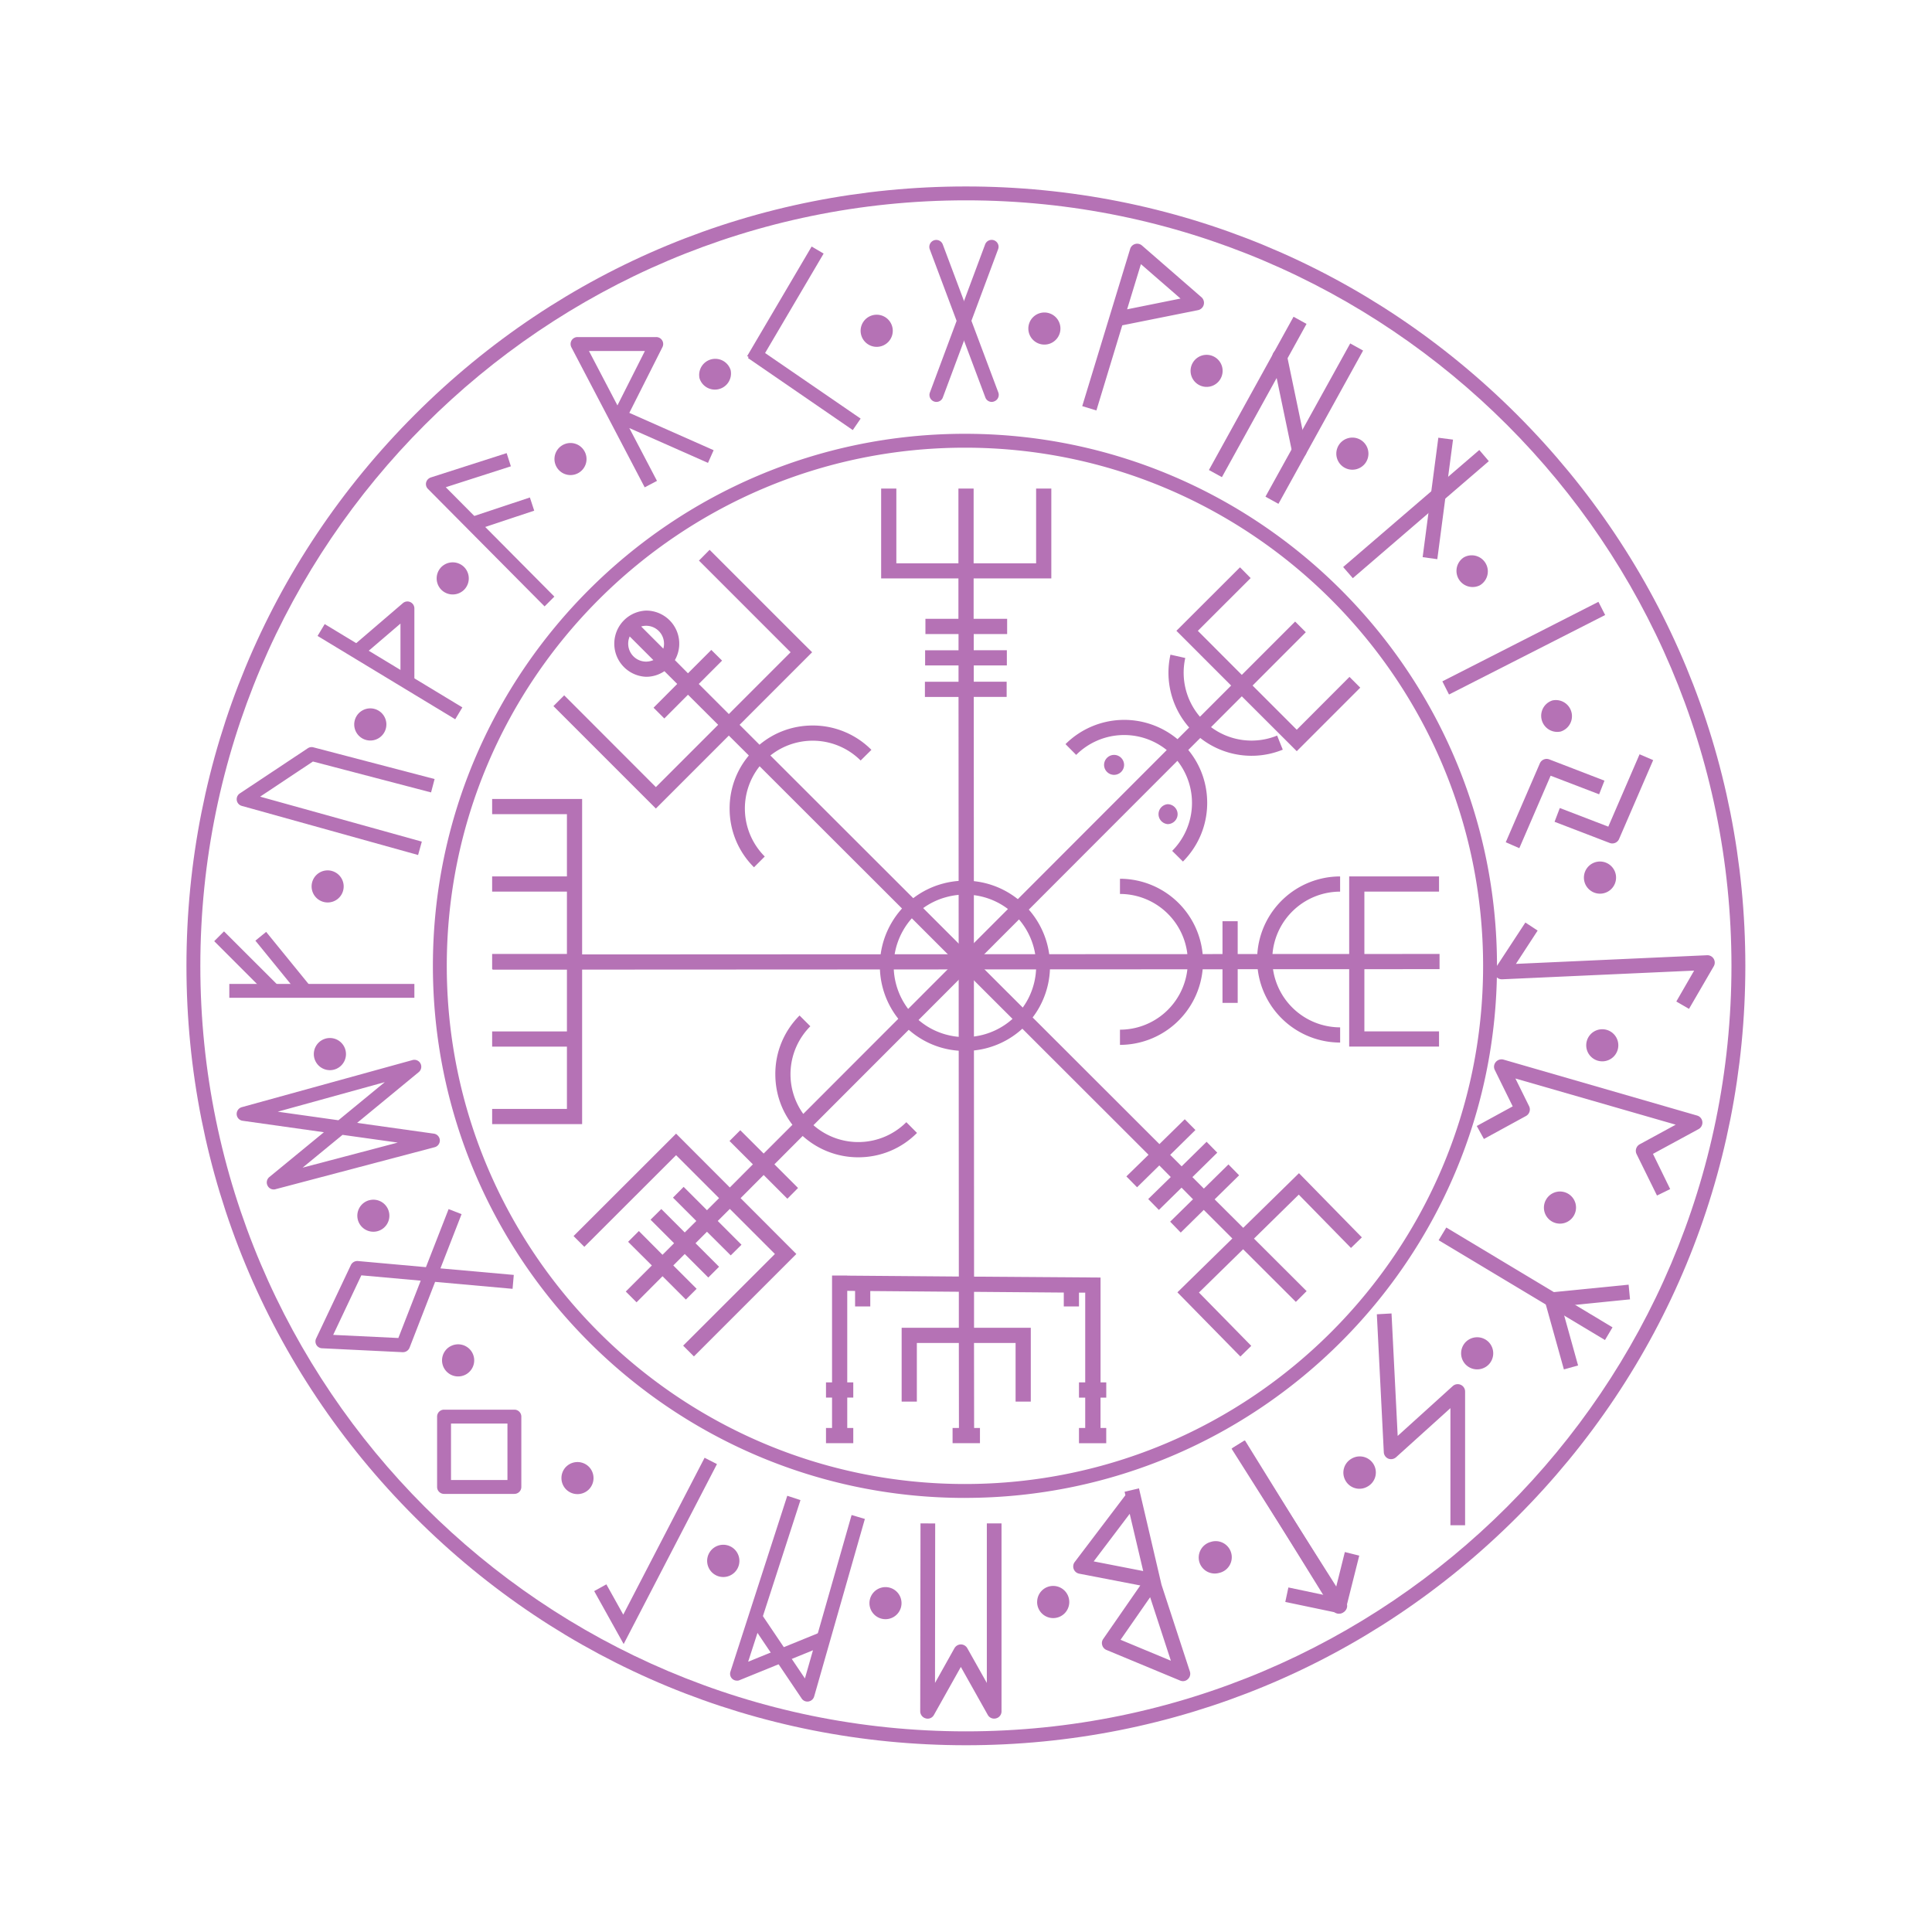 <svg xmlns="http://www.w3.org/2000/svg" width="100" viewBox="0 0 75 75" height="100" version="1.0">
  <g class="inner"><path fill="#b572b5" d="M42.945 54.254v-.59h-.222v-4.07l-4.91-.035-.012-22.504h1.277v-.59h-1.277v-.633h1.285v-.59H37.8v-.629h1.297v-.59h-1.301v-1.57h3.016v-3.488h-.59v2.902h-2.426v-2.902h-.59v2.902h-2.41v-2.902h-.59v3.488h3v1.57h-1.281v.59h1.285v.63h-1.297v.589h1.297v.633h-1.305v.59h1.305l.012 22.5-4.332-.035v-.004h-.59v4.148h-.235v.59h.235v1.18h-.235v.59h1.059v-.59h-.234v-1.18h.234v-.59h-.234V50.11l.304.004v.602h.59v-.598l3.438.028v1.398h-2.22v2.867h.59v-2.277h1.63l.004 3.3h-.247v.59h1.063v-.59h-.227l-.004-3.3h1.614v2.277h.59v-2.867h-2.203v-1.395l3.484.028v.539h.59v-.535h.242v3.484h-.242v.59h.242v1.18h-.242v.59h1.058v-.59h-.222v-1.18h.222" />
  <path fill="#b572b5" d="M25.082 25.684a.697.697 0 0 1-.637-.977l.918.918a.738.738 0 0 1-.281.059Zm.695-.696a.63.63 0 0 1-.027.192l-.86-.86a.694.694 0 0 1 .887.668Zm26.668 23.457.422-.41-2.441-2.492-.422.414-1.742 1.707-1.11-1.105.95-.934-.414-.422-.954.938-.445-.446.965-.949-.414-.422-.969.953-.445-.445.98-.965-.414-.418-.984.965-15.102-15.086a2.637 2.637 0 0 1 3.504.195l.418-.414a3.203 3.203 0 0 0-2.281-.945c-.762 0-1.485.262-2.063.746l-.773-.773 2.816-2.817-.418-.414-3.562-3.562-.414.418 3.558 3.558-2.398 2.399-1.168-1.168.906-.906-.418-.415-.906.907-.508-.512a1.284 1.284 0 0 0-1.117-1.922 1.286 1.286 0 0 0 0 2.57c.266 0 .508-.082.711-.218l.496.496-.918.922.418.418.918-.922 1.172 1.168-2.418 2.418-3.559-3.563-.418.418 3.977 3.977 2.832-2.832.777.773a3.183 3.183 0 0 0-.746 2.059 3.2 3.2 0 0 0 .946 2.281l.418-.418a2.637 2.637 0 0 1-.2-3.504l15.098 15.082-.86.84.415.422.863-.848.445.45-.875.855.414.422.88-.864.444.45-.886.87.41.423.894-.88 1.11 1.11-1.711 1.676-.422.414 2.445 2.492.422-.414-2.031-2.07 1.715-1.68 2.047 2.043.418-.418-2.043-2.039 1.738-1.707 2.027 2.07" />
  <path fill="#b572b5" d="m52.965 37.625 2.918-.004v-.59l-2.918.004v-2.422h2.898v-.59h-3.488v3.012h-2.977a2.64 2.64 0 0 1 2.625-2.422v-.59a3.225 3.225 0 0 0-3.214 3.012h-.762v-1.273h-.59v1.273l-.77.004a3.23 3.23 0 0 0-3.21-2.926v.59a2.638 2.638 0 0 1 2.617 2.336l-23.496.012v-6.035h-3.493v.59h2.903v2.417h-2.903v.59h2.903v2.418h-2.903v.59h.016v.02h2.887v2.398h-2.903v.59h2.903v2.418h-2.903v.59h3.493V37.64l23.496-.012a2.636 2.636 0 0 1-2.617 2.344v.59a3.23 3.23 0 0 0 3.21-2.934h.77v1.305h.59v-1.309h.777a3.227 3.227 0 0 0 3.2 2.848v-.59a2.638 2.638 0 0 1-2.606-2.258h2.957v3.004h3.488v-.59h-2.898v-2.414" />
  <path fill="#b572b5" d="m52.805 26.695-.418-.418-2.047 2.051-1.715-1.715 2.066-2.07-.414-.414-2.07 2.07-1.707-1.71 2.05-2.048-.413-.418-2.469 2.465 2.125 2.125-1.211 1.211a2.63 2.63 0 0 1-.57-2.281l-.575-.129a3.214 3.214 0 0 0 .727 2.828l-.453.453a3.23 3.23 0 0 0-4.348.192l.414.418a2.635 2.635 0 0 1 3.516-.188l-14.11 14.125a2.637 2.637 0 0 1 .274-3.402l-.418-.418a3.197 3.197 0 0 0-.941 2.277c0 .719.23 1.403.664 1.965l-1.117 1.117-.907-.906-.418.418.907.906-.895.899-2.086-2.09-3.98 3.976.418.418 3.562-3.558 1.668 1.668-.469.468-.906-.906-.414.418.906.906-.449.446-.91-.91-.418.414.914.914-.45.449-.917-.922-.418.418.922.918-1.012 1.012.418.418 1.008-1.012.906.906.418-.418-.906-.906.445-.445.914.914.418-.418-.914-.914.445-.446.922.918.418-.414-.922-.922.469-.468 1.75 1.75-3.562 3.558.418.418 3.976-3.976-2.164-2.168.895-.899.921.922.414-.418-.918-.918 1.098-1.101a3.21 3.21 0 0 0 2.16.828c.86 0 1.672-.336 2.278-.946l-.414-.417a2.64 2.64 0 0 1-3.606.117l14.129-14.145a2.64 2.64 0 0 1-.203 3.496l.418.414c.605-.61.941-1.418.941-2.277 0-.758-.258-1.477-.734-2.055l.465-.465a3.212 3.212 0 0 0 3.203.454l-.219-.547a2.629 2.629 0 0 1-2.566-.328l1.195-1.196 2.133 2.13 2.465-2.466" />
  <path fill="#b572b5" d="M43.637 29.691a.39.39 0 0 0-.387-.386.391.391 0 0 0-.39.386.388.388 0 0 0 .777 0m2.078 1.914a.39.39 0 0 0-.387-.386.388.388 0 0 0 0 .773.388.388 0 0 0 .387-.387" />
  </g>
  <g class="outer">
    <path fill="#b572b5" d="M37.496 7.777c-16.387 0-29.719 13.332-29.719 29.72 0 16.386 13.332 29.714 29.72 29.714 16.386 0 29.718-13.328 29.718-29.715S53.883 7.777 37.496 7.777Zm0 59.973c-8.082 0-15.684-3.145-21.394-8.86-5.715-5.714-8.864-13.312-8.864-21.394 0-8.082 3.149-15.684 8.864-21.398 5.71-5.715 13.312-8.86 21.394-8.86 8.082 0 15.68 3.145 21.395 8.86 5.714 5.715 8.863 13.316 8.863 21.398 0 8.082-3.149 15.68-8.863 21.395-5.715 5.714-13.313 8.859-21.395 8.859" />
  <path fill="#b572b5" d="M37.457 17.379c-11.09 0-20.113 9.023-20.113 20.117 0 11.09 9.023 20.113 20.113 20.113 11.094 0 20.117-9.023 20.117-20.113 0-11.094-9.023-20.117-20.117-20.117Zm0 40.77c-11.387 0-20.652-9.266-20.652-20.653 0-11.39 9.265-20.656 20.652-20.656 11.39 0 20.656 9.265 20.656 20.656 0 11.387-9.265 20.652-20.656 20.652M38.5 15.602a.264.264 0 0 1-.25-.176L36.094 9.68a.269.269 0 0 1 .156-.348.27.27 0 0 1 .348.156l2.156 5.746a.27.27 0 0 1-.16.348.269.269 0 0 1-.094.02" />
  <path fill="#b572b5" d="M36.352 15.602a.27.27 0 0 1-.254-.363l2.144-5.75a.27.27 0 0 1 .348-.16c.14.054.21.206.156.347l-2.144 5.75a.264.264 0 0 1-.25.176m-13.489-1.977 1.106 2.113 1.066-2.113Zm2.164 5.293L22.18 13.48a.279.279 0 0 1 .008-.265.268.268 0 0 1 .23-.13h3.055a.269.269 0 0 1 .242.392l-1.285 2.55 3.273 1.45-.219.492-3.054-1.352 1.074 2.051-.477.25m4.442-4.82-.465-.274 2.504-4.254.465.274-2.504 4.254" />
  <path fill="#b572b5" d="m33.105 16.695-4.07-2.797.305-.441 4.07 2.793-.305.445M21.14 23.54l-4.527-4.56a.264.264 0 0 1-.07-.253c.023-.09.09-.16.18-.192l2.945-.945.164.512-2.527.812 4.215 4.246-.38.38" />
  <path fill="#b572b5" d="m18.422 20.594-.168-.512 2.316-.77.168.512-2.316.77m-.75 7.328-5.344-3.235.277-.46 5.344 3.234-.277.46" />
  <path fill="#b572b5" d="M16.086 26.484h-.54v-2.277l-1.515 1.297-.351-.41 1.96-1.68a.27.27 0 0 1 .446.207v2.863m.144 6.707-6.843-1.906a.269.269 0 0 1-.078-.484l2.64-1.754a.267.267 0 0 1 .219-.035l4.703 1.23-.137.52-4.586-1.2-2.05 1.364 6.277 1.746-.145.52m-.144 5.542H8.902v-.539h7.184v.54" />
  <path fill="#b572b5" d="m10.434 38.656-2.118-2.12.38-.38 2.12 2.117-.382.383m1.203-.023-1.723-2.117.418-.34 1.723 2.117-.418.34m-.856 4.523 2.356.332 1.8-1.48Zm2.516.899-1.55 1.273 3.694-.973Zm-2.672 2.12a.267.267 0 0 1-.238-.148.27.27 0 0 1 .066-.332l2.121-1.742-3.156-.445a.267.267 0 0 1-.23-.25.273.273 0 0 1 .199-.278l6.625-1.828a.269.269 0 0 1 .246.465l-2.395 1.973 2.977.418a.27.27 0 0 1 .234.25.27.27 0 0 1-.203.277l-6.176 1.63a.221.221 0 0 1-.07.01m2.309 5.645 2.53.121.868-2.226-2.305-.207Zm2.71.672h-.011l-3.13-.152a.266.266 0 0 1-.23-.383l1.348-2.848a.28.28 0 0 1 .27-.156l2.644.238.88-2.254.503.196-.82 2.105 2.847.254-.047.54-3.007-.27-.993 2.558a.277.277 0 0 1-.253.172m1.863 4.961h2.191v-2.191h-2.191Zm2.46.54h-2.73a.27.27 0 0 1-.27-.27v-2.73a.27.27 0 0 1 .27-.27h2.73a.27.27 0 0 1 .27.27v2.73a.27.27 0 0 1-.27.27m4.242 5.827-1.144-2.054.473-.262.656 1.176 3.157-6.09.48.246-3.621 6.984m4.399 1.422a.27.27 0 0 1-.184-.07.268.268 0 0 1-.07-.281l2.206-6.825.512.168-2.031 6.274 2.816-1.149.203.5-3.351 1.364a.225.225 0 0 1-.102.02" />
  <path fill="#b572b5" d="M31.344 66.055a.267.267 0 0 1-.223-.118l-2.02-3 .446-.3 1.7 2.52 1.812-6.344.515.152-1.969 6.894a.275.275 0 0 1-.218.192c-.016.004-.028.004-.043.004m4.668.664a.227.227 0 0 1-.075-.012.285.285 0 0 1-.214-.277l.011-7.293.57.004-.007 6.191.754-1.348a.292.292 0 0 1 .25-.148.29.29 0 0 1 .25.148l.758 1.348v-6.195h.57v7.293a.28.28 0 0 1-.215.277.281.281 0 0 1-.32-.137L37.3 64.71l-1.043 1.86a.278.278 0 0 1-.246.149m6.446-6.106 1.922.375-.524-2.222Zm1.043 3.043 1.953.813-.805-2.465Zm2.422 1.606a.294.294 0 0 1-.113-.024l-2.856-1.187a.284.284 0 0 1-.164-.184.275.275 0 0 1 .04-.246l1.437-2.074-2.371-.457a.286.286 0 0 1-.172-.457l1.965-2.59-.032-.133.559-.133.875 3.743 1.101 3.367a.282.282 0 0 1-.078.297.272.272 0 0 1-.191.078m6.086-2.637a.347.347 0 0 1-.059-.008l-2.054-.43.12-.562 1.391.293-3.597-5.68.484-.304 3.957 6.25a.283.283 0 0 1-.004.316.293.293 0 0 1-.238.125" />
  <path fill="#b572b5" d="M51.977 62.645a.282.282 0 0 1-.243-.137l-3.894-6.293.488-.3 3.535 5.714.344-1.379.559.14-.512 2.036a.284.284 0 0 1-.23.215c-.016 0-.032.004-.047.004m4.898-3.435h-.57v-4.546l-2.11 1.906a.293.293 0 0 1-.3.055.286.286 0 0 1-.176-.25l-.27-5.355.57-.032.239 4.754 2.14-1.937a.287.287 0 0 1 .477.215v5.19m5.43-7.19-6.457-3.875.297-.493 6.453 3.875-.293.493" />
  <path fill="#b572b5" d="m60.71 53.16-.733-2.629a.286.286 0 0 1 .25-.363l2.996-.297.054.57-2.656.266.64 2.3-.55.153m3.613-6.75-.793-1.61a.29.29 0 0 1 .121-.378l1.399-.762-6.223-1.793.531 1.074a.29.29 0 0 1-.117.38l-1.637.894-.277-.504 1.395-.762-.696-1.414a.28.28 0 0 1 .04-.308.292.292 0 0 1 .296-.094l7.516 2.172a.284.284 0 0 1 .207.246.288.288 0 0 1-.148.281l-1.77.961.668 1.367-.512.25m1.242-7.246-.492-.285.692-1.2-7.45.337a.287.287 0 0 1-.254-.445l1.153-1.759.476.313-.843 1.293 7.418-.336a.286.286 0 0 1 .261.43l-.96 1.652m-6.587-6.238-.527-.23 1.324-3.063a.288.288 0 0 1 .368-.153l2.14.825-.207.53-1.883-.722-1.215 2.813" />
  <path fill="#b572b5" d="M62.59 32.742a.252.252 0 0 1-.106-.02l-2.136-.82.203-.535 1.883.723 1.214-2.809.528.227-1.324 3.062a.283.283 0 0 1-.262.172M52.516 22.445l-.375-.433 5.285-4.543.37.433-5.28 4.543" />
  <path fill="#b572b5" d="m55.797 21.707-.57-.078.609-4.637.57.074-.61 4.641m-8.362-3.184-.504-.277 3.285-5.95.504.278-3.285 5.95m2.195 1.035-.504-.278 3.29-5.949.5.277-3.286 5.95" />
  <path fill="#b572b5" d="M50.441 17.781a.284.284 0 0 1-.28-.226l-.759-3.637a.286.286 0 1 1 .559-.117l.758 3.636a.286.286 0 0 1-.219.34c-.02.004-.04.004-.059.004m-6.151-7.527-.536 1.754 2.074-.418Zm-1.727 5.68-.551-.168 1.86-6.102a.285.285 0 0 1 .46-.133l2.309 2.008a.29.29 0 0 1-.13.5l-2.945.59-1.004 3.305M56.25 26.96l-.258-.51 6.059-3.087.261.512-6.062 3.086m-21.187 9.152a2.769 2.769 0 0 0 1.011 3.778 2.773 2.773 0 0 0 3.781-1.012 2.774 2.774 0 0 0-1.011-3.781 2.762 2.762 0 0 0-2.102-.274 2.748 2.748 0 0 0-1.68 1.29Zm2.39 4.684c-.558 0-1.129-.14-1.648-.442a3.305 3.305 0 0 1-1.207-4.511 3.286 3.286 0 0 1 2.007-1.543 3.294 3.294 0 0 1 2.508.332 3.31 3.31 0 0 1 1.207 4.515 3.3 3.3 0 0 1-2.867 1.649M34.656 12.8a.624.624 0 1 1-1.245-.005.624.624 0 0 1 1.245.006m6.489.113a.622.622 0 1 1-1.204-.32.622.622 0 0 1 1.204.32m6.234 1.793a.62.62 0 0 1-.852.227.622.622 0 1 1 .852-.227m5.562 3.343a.622.622 0 1 1-.884-.879.622.622 0 0 1 .884.88m4.504 4.672a.626.626 0 0 1-.625-1.082.624.624 0 0 1 .625 1.082m3.141 5.675a.625.625 0 0 1-.32-1.207.625.625 0 0 1 .32 1.207m1.566 6.293a.624.624 0 1 1 .005-1.245.624.624 0 0 1-.005 1.245m-.112 6.489a.622.622 0 1 1 .32-1.204.622.622 0 0 1-.32 1.204m-1.794 6.238a.621.621 0 0 1-.226-.852.621.621 0 1 1 1.078.621.622.622 0 0 1-.852.231m-3.344 5.559a.627.627 0 0 1 0-.883.627.627 0 0 1 .883 0 .627.627 0 0 1 0 .883.627.627 0 0 1-.883 0m-4.668 4.503a.621.621 0 0 1 .227-.851.624.624 0 1 1 .621 1.082.621.621 0 0 1-.848-.23m-5.679 3.144a.628.628 0 0 1 .441-.766.624.624 0 1 1 .324 1.203.624.624 0 0 1-.765-.437m-6.293 1.566c0-.347.277-.625.62-.625a.624.624 0 1 1-.621.625m-6.488-.117a.622.622 0 1 1 1.203.32.622.622 0 0 1-1.203-.32m-6.238-1.793a.624.624 0 1 1 1.085.625.624.624 0 0 1-1.085-.625m-5.558-3.343a.627.627 0 0 1 .882 0 .627.627 0 0 1 0 .882.627.627 0 0 1-.882 0 .627.627 0 0 1 0-.883m-4.504-4.667a.624.624 0 0 1 .851.226.624.624 0 1 1-.852-.227m-3.14-5.675a.62.62 0 0 1 .762.437.622.622 0 1 1-.762-.438m-1.566-6.296a.624.624 0 1 1-.005 1.245.624.624 0 0 1 .005-1.245m.113-6.488c.332.09.531.43.441.765a.62.62 0 0 1-.761.438.622.622 0 1 1 .32-1.203m1.793-6.235a.624.624 0 1 1-.626 1.079.624.624 0 0 1 .626-1.079m3.344-5.562a.627.627 0 0 1 0 .883.627.627 0 0 1-.883 0 .627.627 0 0 1 0-.883.627.627 0 0 1 .883 0m4.668-4.504c.175.3.07.68-.227.851a.621.621 0 1 1-.621-1.078.62.62 0 0 1 .848.227m5.679-3.141a.625.625 0 0 1-1.207.32.625.625 0 0 1 1.207-.32" />
    </g>
</svg>